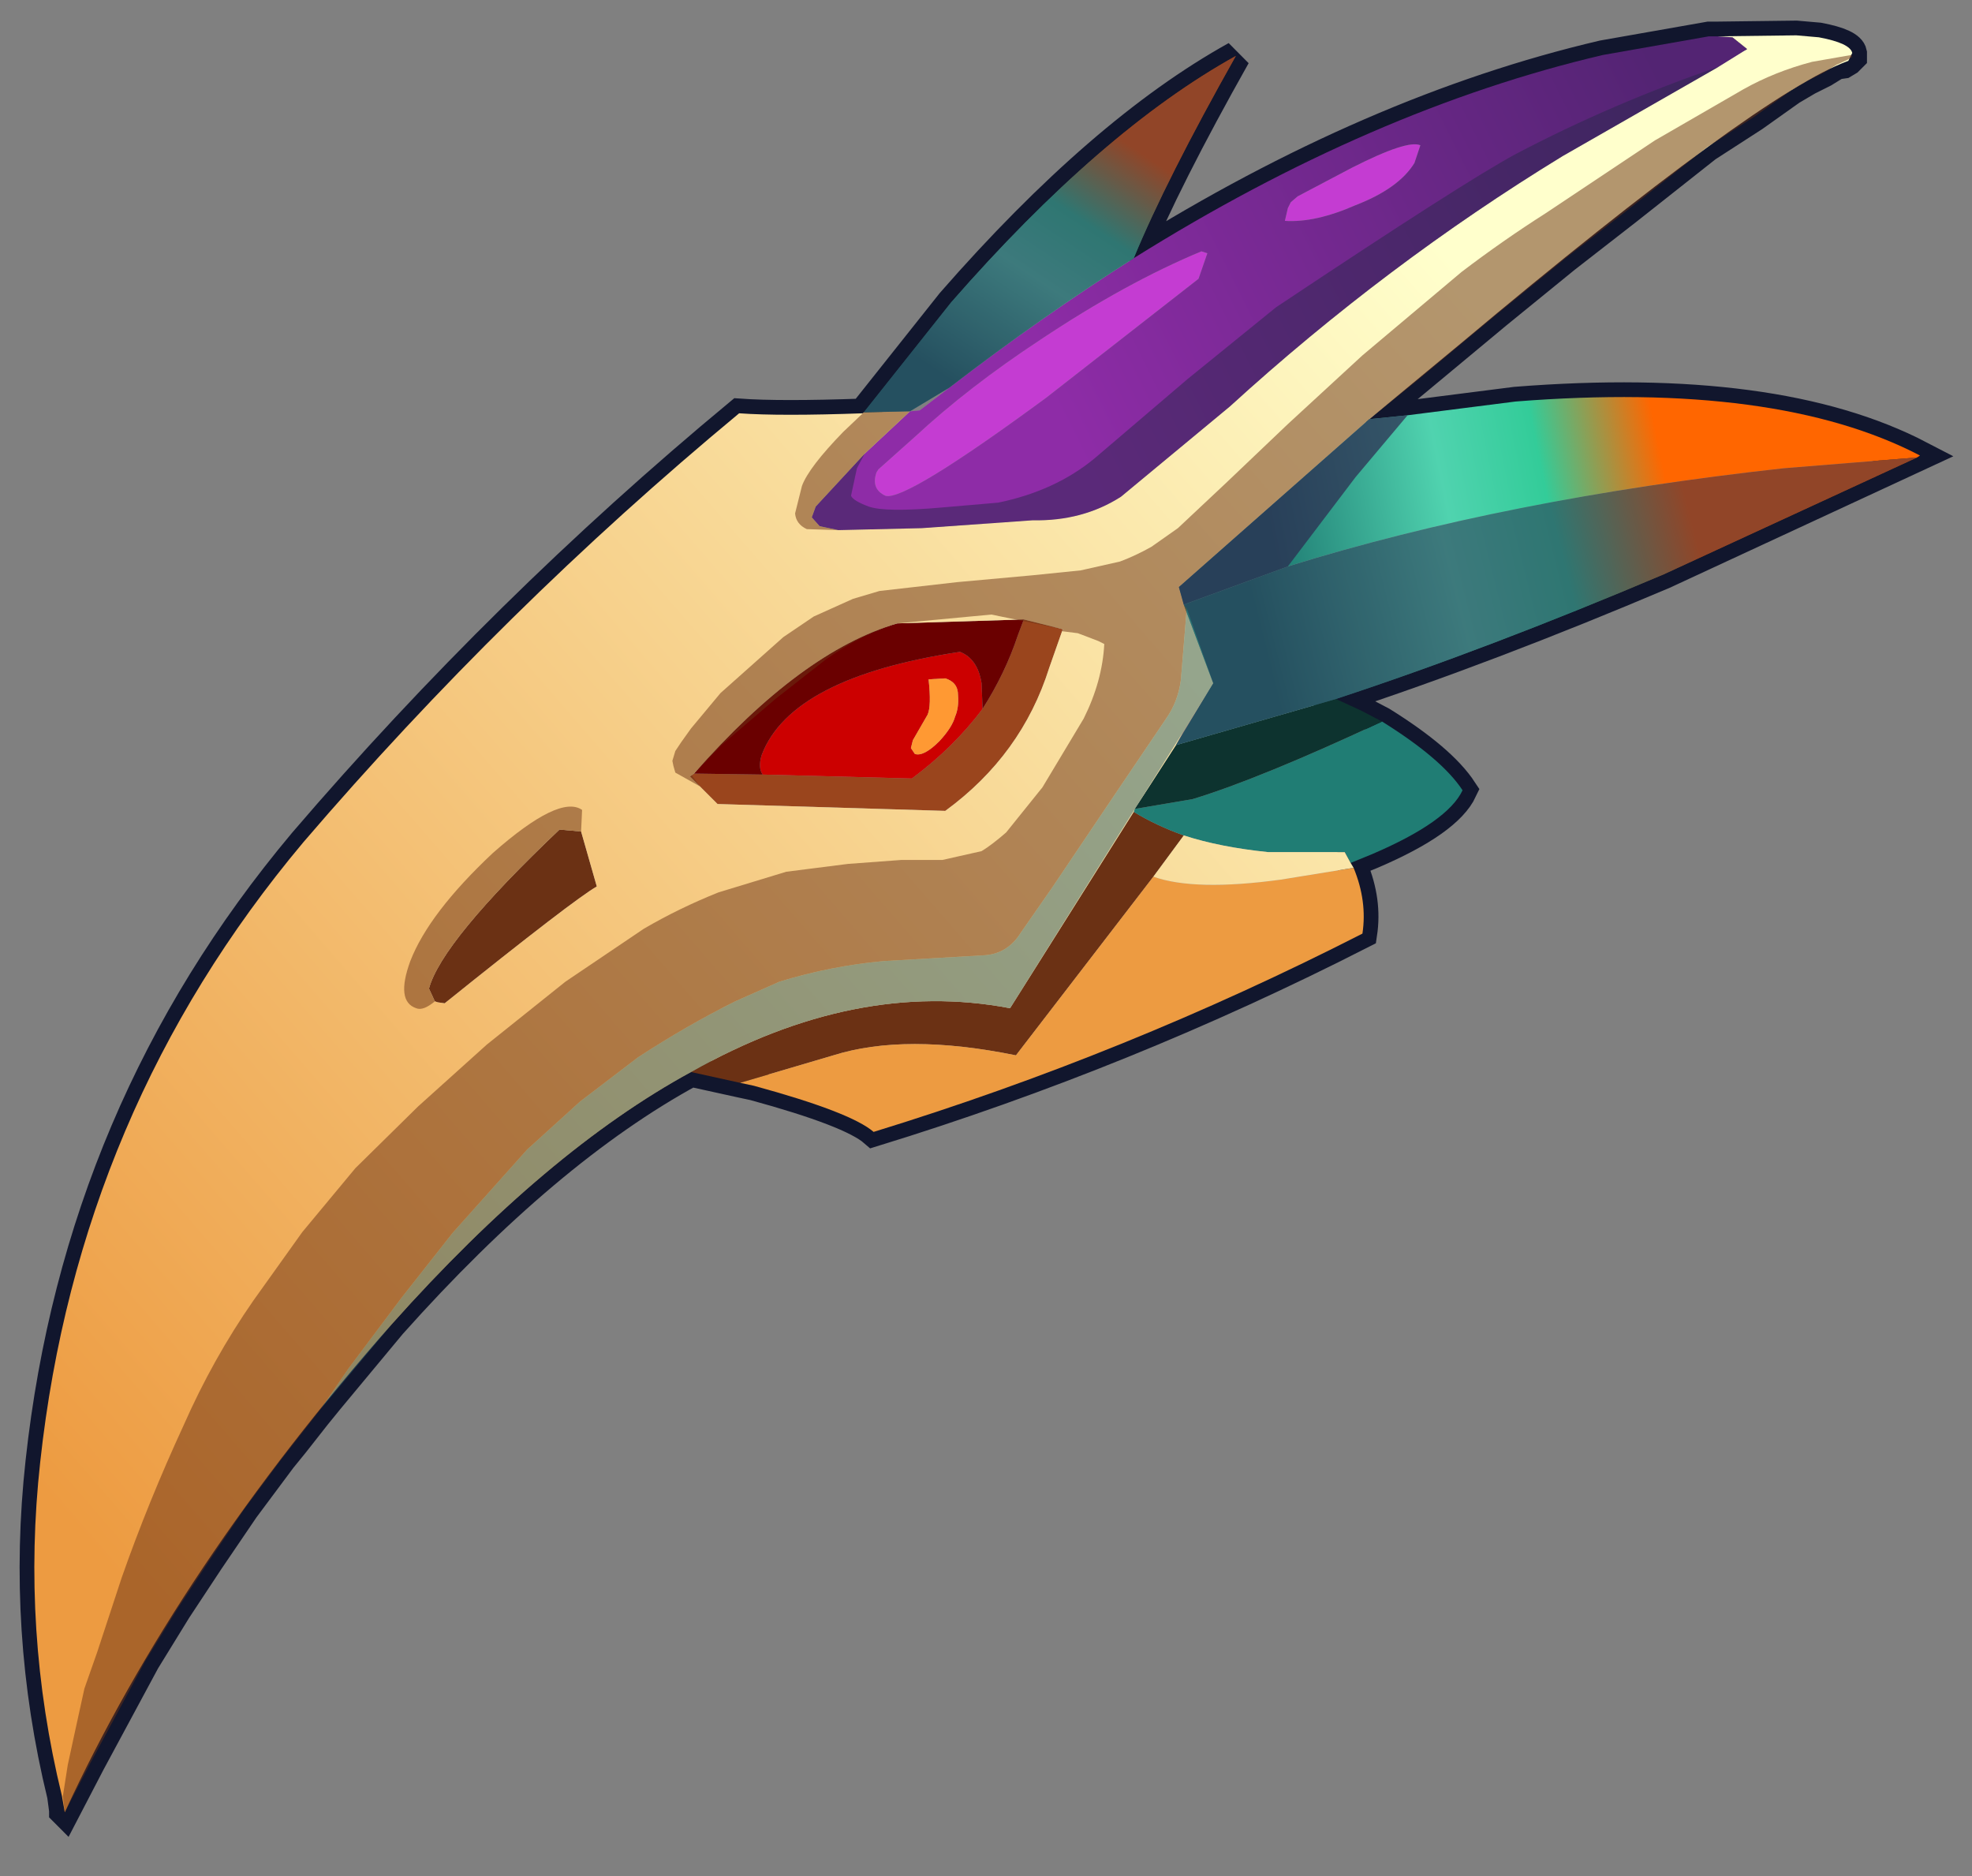 <?xml version="1.0" encoding="UTF-8" standalone="no"?>
<svg xmlns:xlink="http://www.w3.org/1999/xlink" height="95.55px" width="100.45px" xmlns="http://www.w3.org/2000/svg">
  <rect width="100%" height="100%" fill="#808080" stroke="none"/>
  <g transform="matrix(1.0, 0.0, 0.0, 1.0, 50.65, 46.3)">
    <path d="M36.4 -44.45 L36.85 -44.45 40.85 -44.5 42.0 -44.4 Q43.6 -44.1 43.7 -43.6 L43.7 -43.4 43.5 -43.2 43.25 -43.05 42.9 -43.0 42.25 -42.6 41.45 -42.2 40.6 -41.7 38.7 -40.35 36.3 -38.8 32.25 -35.6 29.1 -33.15 25.6 -30.3 21.45 -26.85 20.3 -25.9 19.1 -24.95 21.05 -25.15 26.55 -25.85 Q39.85 -26.9 47.15 -23.1 L34.1 -17.05 Q25.15 -13.25 17.4 -10.7 L18.7 -10.1 19.75 -9.55 Q22.8 -7.65 23.85 -6.05 23.1 -4.45 19.25 -2.8 L18.15 -2.35 18.3 -2.1 Q19.0 -0.4 18.75 1.25 6.7 7.4 -6.15 11.35 -7.3 10.35 -12.25 9.0 L-12.95 8.85 -15.45 8.3 Q-22.8 12.3 -30.7 21.15 L-33.9 25.0 -34.55 25.8 -35.65 27.2 -36.3 28.0 -38.2 30.55 -40.0 33.2 -41.65 35.7 -43.25 38.3 -46.05 43.5 -47.35 46.0 -47.4 45.95 -47.4 45.9 -47.5 45.15 Q-49.55 36.75 -48.6 28.15 -46.65 10.25 -35.2 -3.4 -25.0 -15.3 -13.0 -25.25 -10.9 -25.1 -6.7 -25.25 L-6.65 -25.3 -2.2 -30.9 Q5.45 -39.65 12.3 -43.45 8.75 -37.15 7.1 -33.15 19.25 -40.75 31.0 -43.5 L36.4 -44.45 M-4.3 -25.35 L-3.8 -25.4 -2.3 -26.55 -4.3 -25.35" fill="#999999" fill-rule="evenodd" stroke="none"/>
    <path d="M36.4 -44.45 L36.85 -44.45 40.85 -44.5 42.0 -44.4 Q43.6 -44.1 43.7 -43.6 L43.7 -43.4 43.5 -43.2 43.25 -43.05 42.9 -43.0 42.25 -42.6 41.45 -42.2 40.6 -41.7 38.7 -40.35 36.3 -38.8 32.25 -35.6 29.1 -33.15 25.6 -30.3 21.45 -26.85 20.3 -25.9 19.1 -24.95 21.05 -25.15 26.55 -25.85 Q39.85 -26.9 47.15 -23.1 L34.1 -17.05 Q25.15 -13.25 17.4 -10.7 L18.7 -10.1 19.75 -9.55 Q22.8 -7.65 23.85 -6.05 23.1 -4.45 19.25 -2.8 L18.15 -2.35 18.3 -2.1 Q19.0 -0.4 18.75 1.25 6.7 7.4 -6.15 11.35 -7.3 10.35 -12.25 9.0 L-12.95 8.85 -15.45 8.3 Q-22.8 12.3 -30.7 21.15 L-33.9 25.0 -34.55 25.8 -35.65 27.2 -36.3 28.0 -38.2 30.55 -40.0 33.2 -41.65 35.7 -43.25 38.3 -46.05 43.5 -47.35 46.0 -47.4 45.95 -47.4 45.9 -47.5 45.15 Q-49.55 36.75 -48.6 28.15 -46.65 10.25 -35.2 -3.4 -25.0 -15.3 -13.0 -25.25 -10.9 -25.1 -6.7 -25.25 L-6.65 -25.3 -2.2 -30.9 Q5.45 -39.65 12.3 -43.45 8.75 -37.15 7.1 -33.15 19.25 -40.75 31.0 -43.5 L36.4 -44.45 Z" fill="none" stroke="#11162d" stroke-linecap="round" stroke-linejoin="miter-clip" stroke-miterlimit="3.0" stroke-width="1.5"/>
    <path d="M-0.6 -10.2 Q0.55 -12.0 1.2 -13.95 L1.5 -14.75 3.5 -14.25 3.45 -14.15 2.8 -12.3 Q1.4 -7.85 -2.5 -5.0 L-14.1 -5.35 -15.5 -6.75 -15.3 -6.9 -11.8 -6.85 -4.2 -6.65 Q-2.05 -8.25 -0.6 -10.2" fill="#9a451d" fill-rule="evenodd" stroke="none"/>
    <path d="M-0.6 -10.2 Q-2.05 -8.25 -4.2 -6.65 L-11.8 -6.85 Q-12.05 -7.2 -11.85 -7.85 -10.35 -11.8 -1.75 -13.1 -0.85 -12.75 -0.65 -11.5 L-0.6 -10.2 M-1.85 -10.9 Q-1.85 -11.55 -2.5 -11.75 L-3.35 -11.7 Q-3.2 -10.35 -3.4 -9.9 L-4.15 -8.6 -4.25 -8.2 -4.05 -7.9 Q-3.6 -7.75 -2.8 -8.55 -2.15 -9.25 -2.0 -9.8 -1.8 -10.25 -1.85 -10.9" fill="#cc0000" fill-rule="evenodd" stroke="none"/>
    <path d="M1.5 -14.75 L1.2 -13.95 Q0.55 -12.0 -0.6 -10.2 L-0.65 -11.5 Q-0.85 -12.75 -1.75 -13.1 -10.35 -11.8 -11.85 -7.85 -12.05 -7.2 -11.8 -6.85 L-15.3 -6.9 Q-9.85 -13.1 -4.95 -14.55 L1.5 -14.75" fill="#6a0000" fill-rule="evenodd" stroke="none"/>
    <path d="M-1.85 -10.9 Q-1.8 -10.25 -2.0 -9.8 -2.15 -9.25 -2.8 -8.55 -3.6 -7.75 -4.05 -7.9 L-4.25 -8.2 -4.15 -8.6 -3.4 -9.9 Q-3.2 -10.35 -3.35 -11.7 L-2.5 -11.75 Q-1.85 -11.55 -1.85 -10.9" fill="#ff9933" fill-rule="evenodd" stroke="none"/>
    <path d="M-12.95 8.85 L-15.45 8.3 Q-7.05 3.55 0.8 5.05 L7.1 -4.95 Q8.25 -4.25 9.65 -3.75 L8.1 -1.65 1.1 7.45 Q-4.55 6.3 -8.2 7.45 L-12.95 8.85 M-22.15 -4.05 L-21.05 -3.95 -20.25 -1.15 Q-21.4 -0.5 -28.0 4.8 L-28.35 4.75 -28.5 4.7 -28.8 4.05 Q-28.15 1.65 -22.15 -4.05" fill="#6b3114" fill-rule="evenodd" stroke="none"/>
    <path d="M18.3 -2.1 Q19.0 -0.4 18.75 1.25 6.7 7.4 -6.15 11.35 -7.3 10.35 -12.25 9.0 L-12.95 8.85 -8.2 7.45 Q-4.55 6.3 1.1 7.45 L8.1 -1.65 Q10.2 -0.9 14.6 -1.5 L18.3 -2.1" fill="#ed9b41" fill-rule="evenodd" stroke="none"/>
    <path d="M21.4 -38.0 Q20.6 -36.7 18.4 -35.85 16.35 -34.95 14.8 -35.05 L14.95 -35.7 15.1 -36.0 15.45 -36.3 18.2 -37.75 Q21.05 -39.2 21.7 -38.9 L21.4 -38.0 M10.4 -32.1 L2.65 -26.05 Q-4.55 -20.75 -5.55 -21.05 -6.3 -21.4 -6.0 -22.25 L-5.9 -22.4 -4.05 -24.05 Q-1.3 -26.6 2.35 -29.0 6.7 -31.9 10.55 -33.5 L10.85 -33.4 10.4 -32.1" fill="#c43cd2" fill-rule="evenodd" stroke="none"/>
    <path d="M19.75 -9.55 Q22.8 -7.65 23.85 -6.05 23.1 -4.45 19.25 -2.8 L18.15 -2.35 17.85 -2.9 13.95 -2.9 Q11.5 -3.15 9.65 -3.75 8.25 -4.25 7.1 -4.95 L7.15 -5.1 10.1 -5.6 Q13.55 -6.65 19.75 -9.55" fill="#207d74" fill-rule="evenodd" stroke="none"/>
    <path d="M17.4 -10.7 L18.7 -10.1 19.75 -9.55 Q13.55 -6.65 10.1 -5.6 L7.15 -5.1 9.25 -8.35 17.4 -10.7" fill="#0d332f" fill-rule="evenodd" stroke="none"/>
    <path d="M36.85 -44.45 L37.6 -44.4 38.35 -43.8 36.9 -42.9 28.95 -38.35 Q19.95 -32.85 12.0 -25.6 L6.45 -21.0 Q4.5 -19.75 1.95 -19.8 L-3.7 -19.4 -7.95 -19.3 -8.9 -19.5 -9.3 -19.95 -9.1 -20.5 -6.6 -23.2 -4.3 -25.35 -3.8 -25.4 -2.3 -26.55 Q2.45 -30.2 7.1 -33.15 19.25 -40.75 31.0 -43.5 L36.4 -44.45 36.85 -44.45 M21.4 -38.0 L21.7 -38.9 Q21.05 -39.2 18.2 -37.75 L15.45 -36.3 15.1 -36.0 14.95 -35.7 14.8 -35.05 Q16.35 -34.95 18.4 -35.85 20.6 -36.7 21.4 -38.0 M10.4 -32.1 L10.85 -33.4 10.55 -33.5 Q6.7 -31.9 2.35 -29.0 -1.3 -26.6 -4.05 -24.05 L-5.9 -22.4 -6.0 -22.25 Q-6.3 -21.4 -5.55 -21.05 -4.55 -20.75 2.65 -26.05 L10.4 -32.1" fill="url(#gradient0)" fill-rule="evenodd" stroke="none"/>
    <path d="M-4.3 -25.35 L-6.6 -23.2 -9.1 -20.5 -9.3 -19.95 -8.9 -19.5 -7.95 -19.3 -3.7 -19.4 1.95 -19.8 Q4.5 -19.75 6.45 -21.0 L12.0 -25.6 Q19.95 -32.85 28.95 -38.35 L36.9 -42.9 38.35 -43.8 37.6 -44.4 36.85 -44.45 40.85 -44.5 42.0 -44.4 Q43.6 -44.1 43.7 -43.6 L43.5 -43.2 Q38.95 -41.55 23.75 -28.8 L19.1 -24.95 9.4 -16.4 9.65 -15.5 11.15 -11.5 9.25 -8.35 7.15 -5.1 7.1 -4.95 0.8 5.05 Q-7.05 3.55 -15.45 8.3 -22.8 12.3 -30.7 21.15 -41.55 33.45 -47.35 46.0 L-47.5 45.15 Q-49.55 36.75 -48.6 28.15 -46.65 10.25 -35.2 -3.4 -25.0 -15.3 -13.0 -25.25 -10.9 -25.1 -6.7 -25.25 L-6.65 -25.3 -4.3 -25.35 M18.15 -2.35 L18.3 -2.1 14.6 -1.5 Q10.2 -0.9 8.1 -1.65 L9.65 -3.75 Q11.5 -3.15 13.95 -2.9 L17.85 -2.9 18.15 -2.35 M-15.3 -6.9 L-15.5 -6.75 -14.1 -5.35 -2.5 -5.0 Q1.4 -7.85 2.8 -12.3 L3.45 -14.15 3.5 -14.25 1.5 -14.75 -4.95 -14.55 Q-9.85 -13.1 -15.3 -6.9 M-22.15 -4.05 Q-28.15 1.65 -28.8 4.05 L-28.5 4.7 -28.35 4.75 -28.0 4.8 Q-21.4 -0.5 -20.25 -1.15 L-21.05 -3.95 -22.15 -4.05" fill="url(#gradient1)" fill-rule="evenodd" stroke="none"/>
    <path d="M19.1 -24.95 L21.05 -25.15 26.55 -25.85 Q39.85 -26.9 47.15 -23.1 L47.0 -23.0 40.2 -22.45 Q26.1 -20.9 14.95 -17.45 L9.65 -15.5 9.4 -16.4 19.1 -24.95" fill="url(#gradient2)" fill-rule="evenodd" stroke="none"/>
    <path d="M7.1 -33.15 Q2.45 -30.2 -2.3 -26.55 L-4.3 -25.35 -6.65 -25.3 -2.2 -30.9 Q5.45 -39.65 12.3 -43.45 8.75 -37.15 7.1 -33.15" fill="url(#gradient3)" fill-rule="evenodd" stroke="none"/>
    <path d="M47.0 -23.0 L34.1 -17.05 Q25.15 -13.25 17.4 -10.7 L9.25 -8.35 11.15 -11.5 9.65 -15.5 14.95 -17.45 Q26.1 -20.9 40.2 -22.45 L47.0 -23.0" fill="url(#gradient4)" fill-rule="evenodd" stroke="none"/>
    <path d="M-34.3 25.45 L-36.3 28.0 -38.2 30.55 -40.0 33.2 -41.65 35.7 -43.25 38.3 -46.05 43.5 -47.35 46.0 -47.45 45.2 -47.2 43.6 -46.8 41.75 -46.35 39.7 -45.7 37.85 -44.45 34.05 Q-43.1 30.2 -41.3 26.3 -39.8 22.9 -37.75 19.95 L-35.25 16.45 -32.55 13.2 -29.35 10.05 -25.85 6.9 -21.85 3.7 -17.85 1.0 Q-16.05 -0.05 -14.05 -0.85 L-10.6 -1.9 -7.45 -2.3 -4.75 -2.5 -2.65 -2.5 -0.65 -2.95 Q-0.15 -3.25 0.6 -3.9 L2.45 -6.2 4.55 -9.7 Q5.5 -11.6 5.6 -13.5 L5.3 -13.65 4.65 -13.9 4.25 -14.05 3.45 -14.15 3.5 -14.25 -0.15 -15.0 -4.95 -14.55 Q-6.85 -13.95 -8.6 -12.7 L-11.15 -10.7 -13.9 -8.35 -15.3 -6.9 -15.4 -6.8 -15.0 -6.25 -16.25 -6.95 -16.35 -7.3 -16.4 -7.55 -16.25 -8.05 -15.95 -8.5 -15.45 -9.2 -13.95 -11.0 -10.75 -13.85 -9.2 -14.9 -7.2 -15.8 -5.85 -16.2 -1.9 -16.65 1.95 -17.0 4.4 -17.25 6.4 -17.7 Q7.2 -18.0 8.0 -18.45 L9.35 -19.4 11.8 -21.7 14.95 -24.7 18.75 -28.2 23.8 -32.45 Q25.9 -34.05 28.1 -35.45 L33.65 -39.15 38.15 -41.75 Q39.75 -42.65 41.65 -43.15 L43.65 -43.5 43.7 -43.4 43.45 -43.25 42.9 -43.0 42.25 -42.6 41.45 -42.2 40.6 -41.7 38.7 -40.35 36.3 -38.8 32.25 -35.6 29.1 -33.15 25.6 -30.3 21.45 -26.85 19.1 -24.95 9.4 -16.4 9.65 -15.5 9.8 -15.3 9.5 -11.65 Q9.35 -10.55 8.75 -9.7 L6.25 -6.0 2.95 -1.1 1.35 1.2 Q0.7 2.25 -0.45 2.35 L-5.65 2.65 Q-8.35 2.9 -10.95 3.7 L-13.2 4.7 Q-15.7 5.95 -18.15 7.55 L-21.1 9.8 -23.8 12.25 -27.6 16.5 -30.2 19.8 -32.9 23.4 -34.3 25.45 M-7.95 -19.3 L-9.55 -19.35 Q-10.1 -19.6 -10.15 -20.15 L-9.8 -21.55 Q-9.45 -22.5 -7.7 -24.3 L-6.7 -25.25 -6.65 -25.3 -4.3 -25.35 -6.6 -23.2 -9.1 -20.5 -9.3 -19.95 -8.9 -19.5 -7.95 -19.3 M-21.05 -3.95 L-22.15 -4.05 Q-28.15 1.65 -28.8 4.05 L-28.5 4.7 Q-29.1 5.2 -29.45 5.05 -30.5 4.7 -29.75 2.65 -28.8 0.2 -25.55 -2.85 -22.15 -5.85 -21.0 -5.05 L-21.05 -3.95" fill="#6b3114" fill-opacity="0.51" fill-rule="evenodd" stroke="none"/>
    <path d="M14.95 -17.45 Q26.1 -20.9 40.2 -22.45 L47.0 -23.0 34.1 -17.05 Q25.15 -13.25 17.4 -10.7 L9.25 -8.35 9.6 -9.0 11.15 -11.5 9.8 -15.3 9.65 -15.5 9.75 -15.55 14.95 -17.45 M-6.6 -23.2 L-7.0 -22.45 -7.3 -21.05 Q-7.2 -20.8 -6.4 -20.5 -5.55 -20.2 -2.7 -20.45 L0.2 -20.7 Q3.1 -21.3 5.1 -22.95 L9.85 -27.0 14.35 -30.65 Q23.95 -37.05 26.55 -38.45 31.5 -41.05 36.9 -42.9 L28.95 -38.35 Q19.95 -32.85 12.0 -25.6 L6.45 -21.0 Q4.5 -19.75 1.95 -19.8 L-3.7 -19.4 -7.95 -19.3 -8.9 -19.5 -9.3 -19.95 -9.1 -20.5 -6.6 -23.2 M-6.65 -25.3 L-2.2 -30.9 Q5.45 -39.65 12.3 -43.45 8.75 -37.15 7.1 -33.15 2.45 -30.2 -2.3 -26.55 L-4.3 -25.35 -6.65 -25.3" fill="#2c274e" fill-opacity="0.518" fill-rule="evenodd" stroke="none"/>
    <path d="M19.1 -24.95 L21.05 -25.15 18.4 -22.0 14.95 -17.45 9.75 -15.55 9.65 -15.5 9.4 -16.4 19.1 -24.95" fill="#2c274e" fill-opacity="0.706" fill-rule="evenodd" stroke="none"/>
    <path d="M9.6 -9.0 L0.8 5.05 Q-7.05 3.55 -15.45 8.3 -22.8 12.3 -30.7 21.15 L-34.3 25.45 -32.9 23.4 -30.2 19.8 -27.6 16.5 -23.8 12.25 -21.1 9.8 -18.15 7.55 Q-15.7 5.95 -13.2 4.7 L-10.95 3.7 Q-8.35 2.9 -5.65 2.65 L-0.45 2.35 Q0.7 2.25 1.35 1.2 L2.95 -1.1 6.25 -6.0 8.75 -9.7 Q9.35 -10.55 9.5 -11.65 L9.8 -15.3 11.15 -11.5 9.6 -9.0" fill="#33666f" fill-opacity="0.506" fill-rule="evenodd" stroke="none"/>
  </g>
  <defs>
    <linearGradient gradientTransform="matrix(-0.019, 0.01, -0.003, -0.006, 18.8, -33.5)" gradientUnits="userSpaceOnUse" id="gradient0" spreadMethod="pad" x1="-819.2" x2="819.2">
      <stop offset="0.0" stop-color="#532473"></stop>
      <stop offset="1.0" stop-color="#8e2ca7"></stop>
    </linearGradient>
    <linearGradient gradientTransform="matrix(-0.045, 0.037, -0.013, -0.015, -13.9, -3.2)" gradientUnits="userSpaceOnUse" id="gradient1" spreadMethod="pad" x1="-819.2" x2="819.2">
      <stop offset="0.0" stop-color="#ffffcc"></stop>
      <stop offset="1.0" stop-color="#ed9b41"></stop>
    </linearGradient>
    <linearGradient gradientTransform="matrix(0.012, -0.003, 0.001, 0.005, 23.95, -21.5)" gradientUnits="userSpaceOnUse" id="gradient2" spreadMethod="pad" x1="-819.2" x2="819.2">
      <stop offset="0.0" stop-color="#207d74"></stop>
      <stop offset="0.447" stop-color="#50d3af"></stop>
      <stop offset="0.698" stop-color="#33cc99"></stop>
      <stop offset="1.0" stop-color="#ff6600"></stop>
    </linearGradient>
    <linearGradient gradientTransform="matrix(0.006, -0.007, 0.003, 0.002, 2.9, -32.55)" gradientUnits="userSpaceOnUse" id="gradient3" spreadMethod="pad" x1="-819.2" x2="819.2">
      <stop offset="0.0" stop-color="#207d74"></stop>
      <stop offset="0.447" stop-color="#50d3af"></stop>
      <stop offset="0.698" stop-color="#33cc99"></stop>
      <stop offset="1.0" stop-color="#ff6600"></stop>
    </linearGradient>
    <linearGradient gradientTransform="matrix(0.013, -0.005, 0.001, 0.004, 24.55, -16.95)" gradientUnits="userSpaceOnUse" id="gradient4" spreadMethod="pad" x1="-819.2" x2="819.2">
      <stop offset="0.0" stop-color="#207d74"></stop>
      <stop offset="0.447" stop-color="#50d3af"></stop>
      <stop offset="0.698" stop-color="#33cc99"></stop>
      <stop offset="1.0" stop-color="#ff6600"></stop>
    </linearGradient>
  </defs>
</svg>